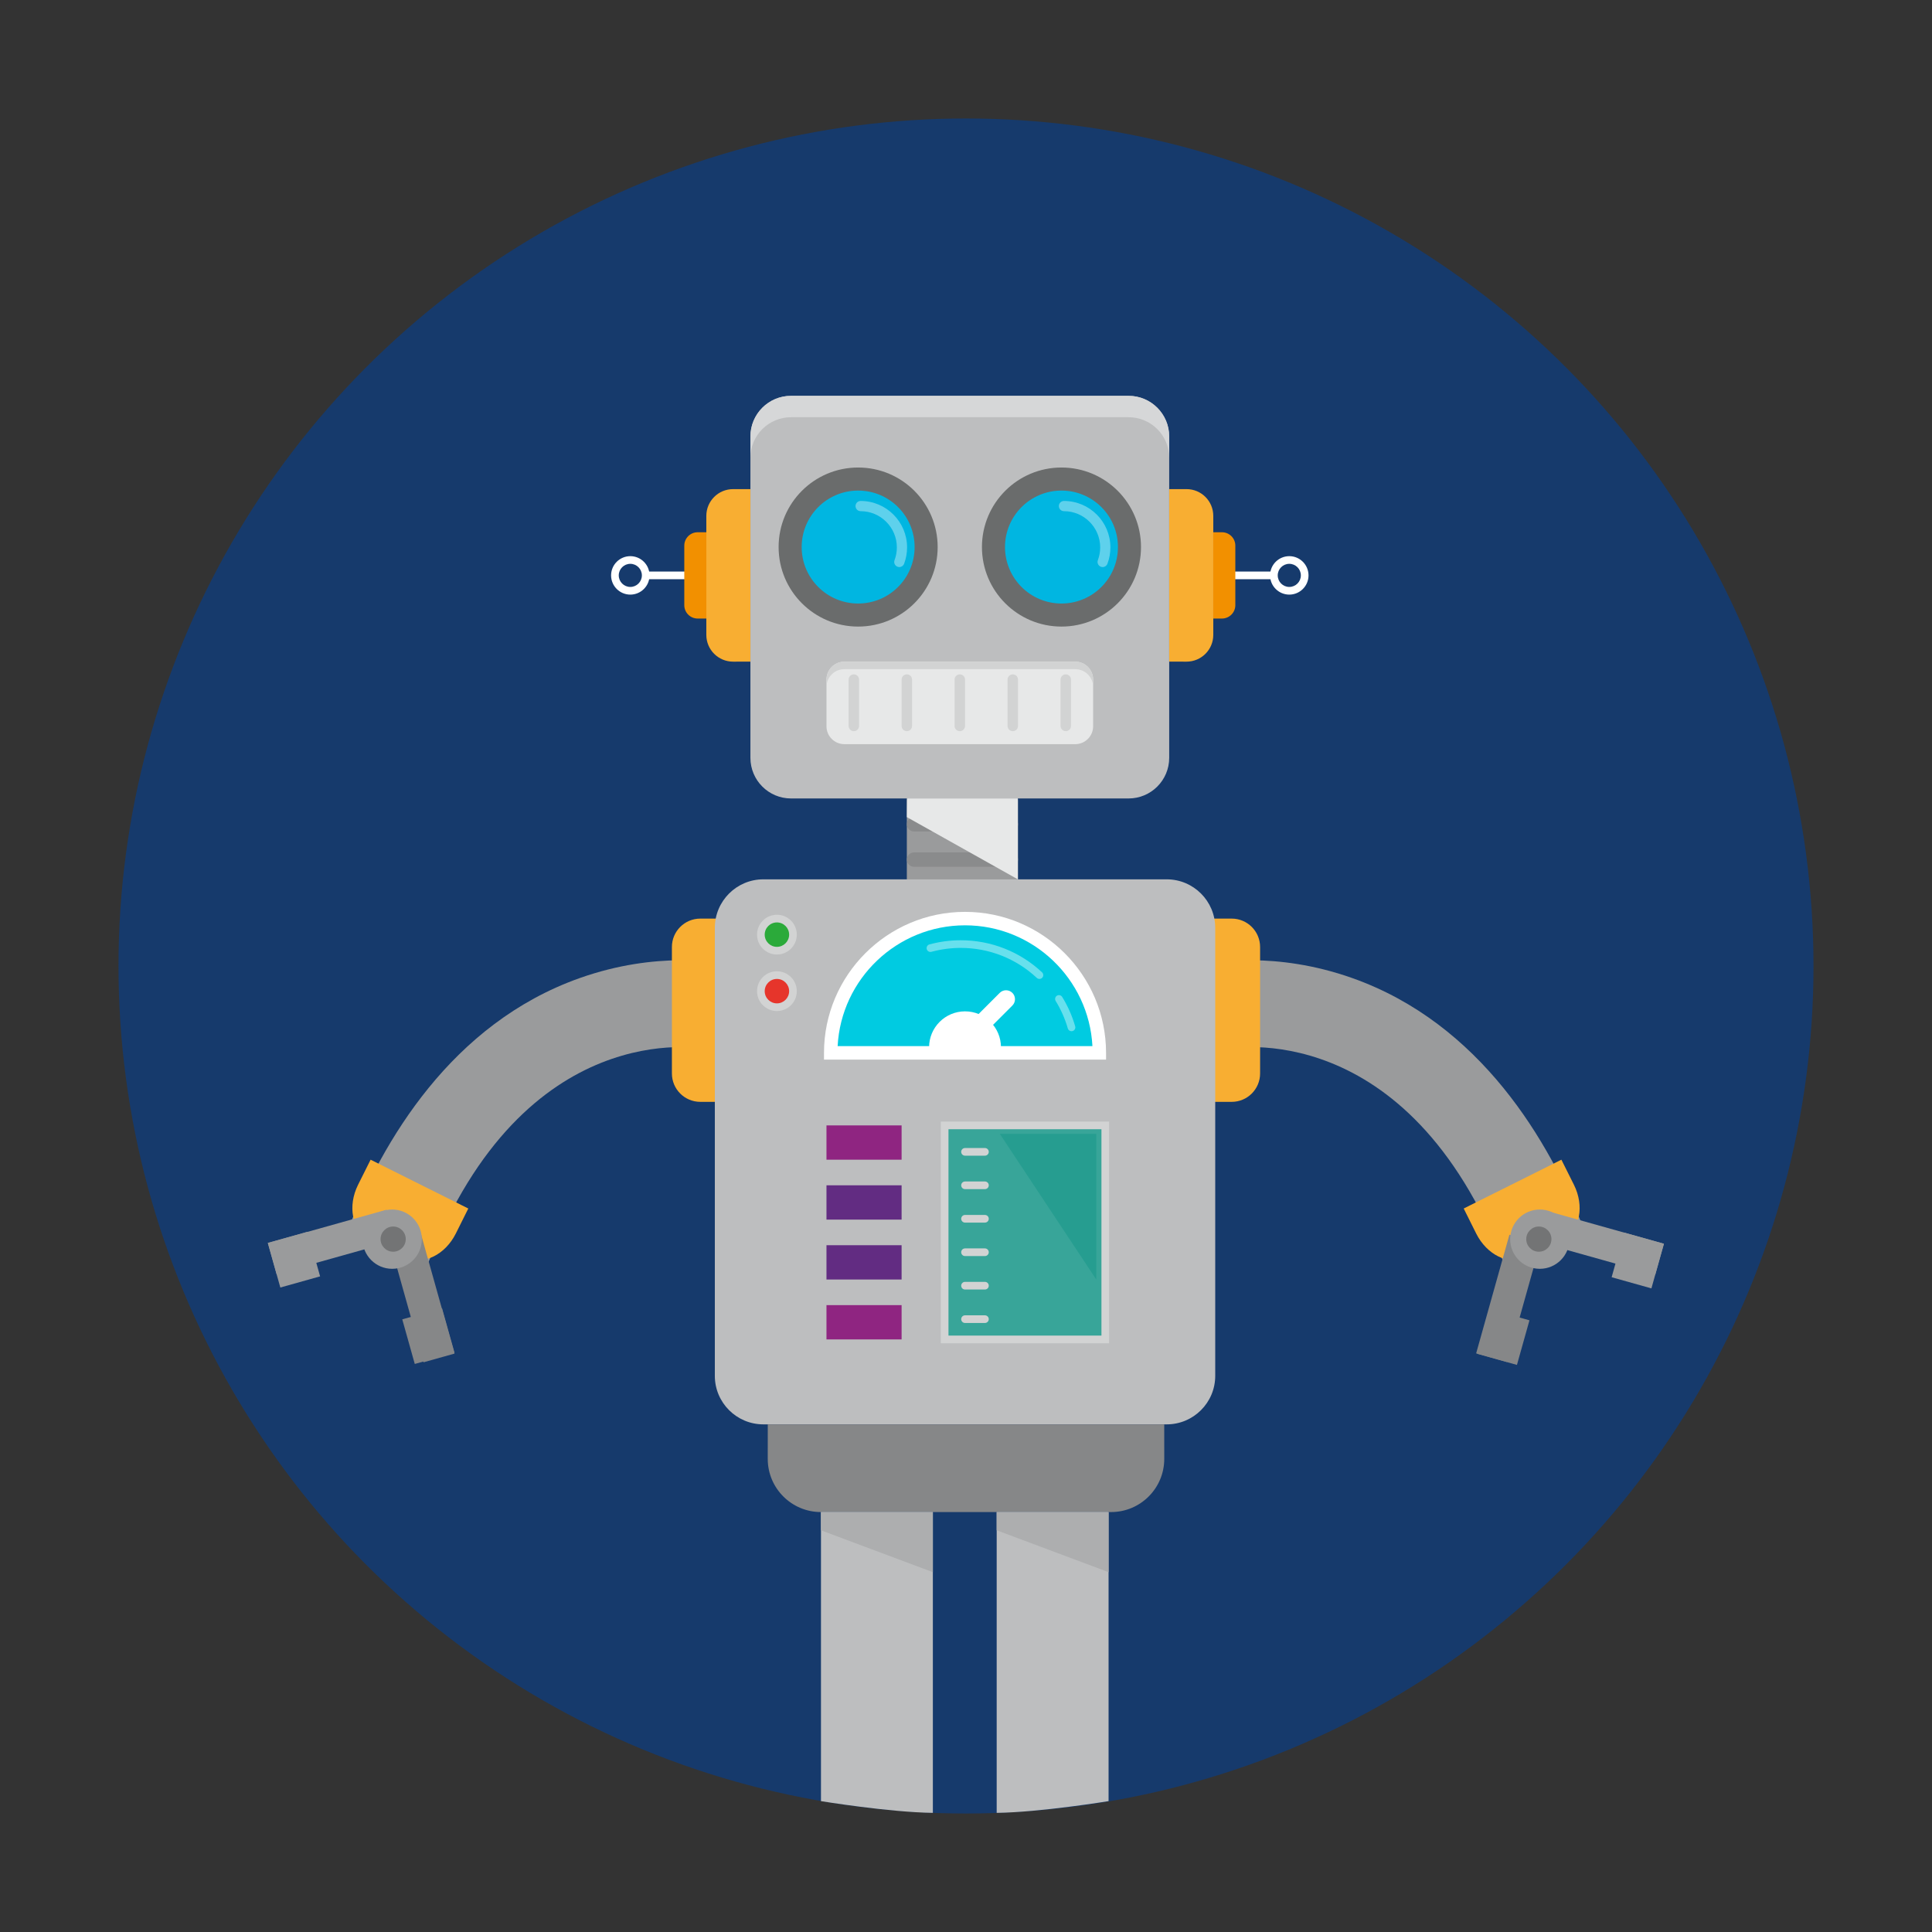 <?xml version="1.0" encoding="utf-8"?>
<!-- Generator: Adobe Illustrator 16.0.0, SVG Export Plug-In . SVG Version: 6.00 Build 0)  -->
<!DOCTYPE svg PUBLIC "-//W3C//DTD SVG 1.1 Tiny//EN" "http://www.w3.org/Graphics/SVG/1.1/DTD/svg11-tiny.dtd">
<svg version="1.1" baseProfile="tiny" id="Layer_1" xmlns="http://www.w3.org/2000/svg" xmlns:xlink="http://www.w3.org/1999/xlink"
	 x="0px" y="0px" width="300px" height="300px" viewBox="0 0 300 300" xml:space="preserve">
<rect x="0" y="0" width="300" height="300" fill="#333333" stroke="none"/>
<g>
	<circle fill="#163A6C" cx="150" cy="150" r="131.6"/>
	<g>
		<g>
			<path fill="#9A9B9C" d="M66.496,196.092l-12.568-4.912c5.485-14.035,16.198-32.247,36.083-39.303
				c12.042-4.271,21.612-2.389,22.664-2.161l-2.868,13.187l1.434-6.593l-1.38,6.604C108.708,162.684,81.493,157.721,66.496,196.092z
				"/>
			<path fill="#F8AE32" d="M111.603,142.641c-2.538,0-2.551-0.001-2.564-0.001h-0.296c-2.436,0-4.41,1.975-4.41,4.411v19.634
				c0,2.437,1.974,4.41,4.41,4.41h0.296c0.014,0,0.027-0.001,2.564-0.001V142.641z"/>
			<path fill="#F8AE32" d="M57.547,180.077c-1.723,3.45-1.733,3.467-1.743,3.486l-0.201,0.402c-1.653,3.311-0.935,7.023,1.606,8.292
				l5.977,2.984c2.54,1.271,5.938-0.387,7.593-3.697l0.2-0.402c0.01-0.019,0.017-0.037,1.739-3.485L57.547,180.077z"/>
			<g>
				
					<rect x="63.154" y="192.006" transform="matrix(0.963 -0.27 0.27 0.963 -52.061 25.263)" fill="#868788" width="4.998" height="19.13"/>
				
					<rect x="49.027" y="183.299" transform="matrix(0.27 0.963 -0.963 0.27 223.294 91.142)" fill="#9A9B9C" width="4.998" height="19.13"/>
				<circle fill="#9A9B9C" cx="60.899" cy="192.418" r="4.603"/>
				
					<rect x="42.104" y="192.432" transform="matrix(0.27 0.963 -0.963 0.27 221.707 98.763)" fill="#9A9B9C" width="7.194" height="6.413"/>
				
					<rect x="62.988" y="204.301" transform="matrix(0.27 0.963 -0.963 0.27 248.374 87.317)" fill="#868788" width="7.194" height="6.413"/>
				<circle fill="#737475" cx="61.05" cy="192.41" r="1.956"/>
			</g>
		</g>
		<g>
			<path fill="#9A9B9C" d="M233.504,196.092c-14.997-38.371-42.214-33.408-43.365-33.178l-2.813-13.198
				c1.051-0.228,10.623-2.11,22.663,2.161c19.885,7.056,30.599,25.268,36.084,39.303L233.504,196.092z"/>
			<path fill="#F8AE32" d="M188.397,142.641c2.538,0,2.551-0.001,2.564-0.001h0.296c2.436,0,4.41,1.975,4.41,4.411v19.634
				c0,2.437-1.974,4.41-4.41,4.41h-0.296c-0.014,0-0.027-0.001-2.564-0.001V142.641z"/>
			<path fill="#F8AE32" d="M242.453,180.077c1.723,3.45,1.733,3.467,1.742,3.486l0.202,0.402c1.653,3.311,0.935,7.023-1.606,8.292
				l-5.976,2.984c-2.54,1.271-5.938-0.387-7.593-3.697l-0.2-0.402c-0.01-0.019-0.017-0.037-1.739-3.485L242.453,180.077z"/>
			<g>
				
					<rect x="231.848" y="192.006" transform="matrix(-0.963 -0.27 0.27 -0.963 405.456 459.002)" fill="#868788" width="4.998" height="19.13"/>
				
					<rect x="245.974" y="183.299" transform="matrix(-0.27 0.963 -0.963 -0.27 501.301 5.745)" fill="#9A9B9C" width="4.998" height="19.13"/>
				<circle fill="#9A9B9C" cx="239.101" cy="192.418" r="4.603"/>
				
					<rect x="250.702" y="192.432" transform="matrix(-0.27 0.963 -0.963 -0.27 511.374 3.662)" fill="#9A9B9C" width="7.194" height="6.413"/>
				
					<rect x="229.818" y="204.301" transform="matrix(-0.27 0.963 -0.963 -0.27 496.286 38.863)" fill="#868788" width="7.194" height="6.413"/>
				<circle fill="#737475" cx="238.95" cy="192.41" r="1.956"/>
			</g>
		</g>
		<rect x="100.266" y="88.75" fill="#FFFFFF" width="7.702" height="1.19"/>
		<path fill="#FFFFFF" d="M97.875,92.331c-1.646,0-2.985-1.339-2.985-2.986c0-1.646,1.339-2.984,2.985-2.984
			s2.985,1.339,2.985,2.984C100.861,90.992,99.521,92.331,97.875,92.331z M97.875,87.551c-0.99,0-1.795,0.805-1.795,1.794
			c0,0.99,0.805,1.795,1.795,1.795s1.795-0.806,1.795-1.795C99.67,88.356,98.865,87.551,97.875,87.551z"/>
		<rect x="190.109" y="88.75" fill="#FFFFFF" width="7.702" height="1.19"/>
		<path fill="#FFFFFF" d="M200.201,92.331c-1.646,0-2.985-1.339-2.985-2.986c0-1.646,1.339-2.984,2.985-2.984
			s2.985,1.339,2.985,2.984C203.187,90.992,201.847,92.331,200.201,92.331z M200.201,87.551c-0.99,0-1.795,0.805-1.795,1.794
			c0,0.99,0.805,1.795,1.795,1.795s1.795-0.806,1.795-1.795C201.996,88.356,201.191,87.551,200.201,87.551z"/>
		<g>
			<path fill="#9A9B9C" d="M158.076,144.996c0,1.535-1.243,2.778-2.778,2.778H143.59c-1.534,0-2.778-1.244-2.778-2.778v-20.652
				c0-1.536,1.244-2.779,2.778-2.779h11.708c1.535,0,2.778,1.244,2.778,2.779V144.996z"/>
			<path fill="#8A8B8C" d="M158.076,127.995c0,0.616-0.499,1.115-1.115,1.115h-15.034c-0.616,0-1.115-0.499-1.115-1.115l0,0
				c0-0.617,0.5-1.117,1.115-1.117h15.034C157.577,126.878,158.076,127.377,158.076,127.995L158.076,127.995z"/>
			<path fill="#8A8B8C" d="M158.076,133.479c0,0.616-0.499,1.115-1.115,1.115h-15.034c-0.616,0-1.115-0.5-1.115-1.115l0,0
				c0-0.617,0.5-1.116,1.115-1.116h15.034C157.577,132.362,158.076,132.861,158.076,133.479L158.076,133.479z"/>
			<path fill="#8A8B8C" d="M158.076,138.961c0,0.616-0.499,1.116-1.115,1.116h-15.034c-0.616,0-1.115-0.5-1.115-1.116l0,0
				c0-0.615,0.5-1.115,1.115-1.115h15.034C157.577,137.846,158.076,138.346,158.076,138.961L158.076,138.961z"/>
			<path fill="#8A8B8C" d="M158.076,144.445c0,0.616-0.499,1.115-1.115,1.115h-15.034c-0.616,0-1.115-0.5-1.115-1.115l0,0
				c0-0.617,0.5-1.116,1.115-1.116h15.034C157.577,143.329,158.076,143.828,158.076,144.445L158.076,144.445z"/>
		</g>
		<path fill="#BDBEBF" d="M181.553,117.676c0,3.484-2.825,6.309-6.309,6.309h-52.412c-3.484,0-6.308-2.825-6.308-6.309V67.773
			c0-3.483,2.824-6.308,6.308-6.308h52.412c3.484,0,6.309,2.825,6.309,6.308V117.676z"/>
		<path fill="#BDBEBF" d="M188.7,213.637c0,4.163-3.375,7.537-7.538,7.537h-62.625c-4.163,0-7.538-3.374-7.538-7.537v-69.558
			c0-4.163,3.375-7.537,7.538-7.537h62.625c4.163,0,7.538,3.374,7.538,7.537V213.637z"/>
		<path fill="#D6D7D8" d="M175.244,61.466h-52.412c-3.484,0-6.308,2.825-6.308,6.308v3.321c0-3.485,2.824-6.309,6.308-6.309h52.412
			c3.484,0,6.309,2.824,6.309,6.309v-3.321C181.553,64.291,178.728,61.466,175.244,61.466z"/>
		<g>
			<g>
				<circle fill="#6A6C6C" cx="133.251" cy="84.945" r="12.349"/>
				<circle fill="#00B6E1" cx="133.252" cy="84.945" r="8.769"/>
				<path fill="#5ED1EC" d="M139.646,88.054c-0.093,0-0.188-0.017-0.28-0.051c-0.41-0.155-0.617-0.613-0.462-1.023
					c0.238-0.631,0.359-1.297,0.359-1.979c0-3.102-2.523-5.625-5.624-5.625c-0.438,0-0.794-0.355-0.794-0.794
					s0.355-0.794,0.794-0.794c3.977,0,7.212,3.235,7.212,7.212c0,0.875-0.155,1.729-0.461,2.54
					C140.268,87.858,139.966,88.054,139.646,88.054z"/>
			</g>
			<g>
				<circle fill="#6A6C6C" cx="164.825" cy="84.945" r="12.349"/>
				<circle fill="#00B6E1" cx="164.825" cy="84.945" r="8.769"/>
				<path fill="#5ED1EC" d="M171.219,88.054c-0.093,0-0.188-0.017-0.28-0.051c-0.41-0.155-0.617-0.613-0.462-1.023
					c0.238-0.631,0.359-1.297,0.359-1.979c0-3.102-2.522-5.625-5.624-5.625c-0.438,0-0.794-0.355-0.794-0.794
					s0.355-0.794,0.794-0.794c3.976,0,7.211,3.235,7.211,7.212c0,0.875-0.155,1.729-0.461,2.54
					C171.841,87.858,171.54,88.054,171.219,88.054z"/>
			</g>
		</g>
		<path fill="#E7E8E8" d="M169.742,112.774c0,1.535-1.243,2.778-2.778,2.778h-35.851c-1.535,0-2.778-1.243-2.778-2.778v-7.254
			c0-1.534,1.243-2.776,2.778-2.776h35.851c1.535,0,2.778,1.243,2.778,2.776V112.774z"/>
		<path fill="#D2D3D3" d="M166.963,102.744h-35.851c-1.535,0-2.778,1.243-2.778,2.776v1.166c0-1.535,1.243-2.778,2.778-2.778h35.851
			c1.535,0,2.778,1.243,2.778,2.778v-1.166C169.742,103.986,168.499,102.744,166.963,102.744z"/>
		<g>
			<path fill="#D2D3D3" d="M133.397,112.724c0,0.449-0.363,0.812-0.812,0.812l0,0c-0.448,0-0.811-0.364-0.811-0.812v-7.199
				c0-0.447,0.363-0.811,0.811-0.811l0,0c0.449,0,0.812,0.364,0.812,0.811V112.724z"/>
			<path fill="#D2D3D3" d="M141.624,112.724c0,0.449-0.364,0.812-0.812,0.812l0,0c-0.448,0-0.811-0.364-0.811-0.812v-7.199
				c0-0.447,0.363-0.811,0.811-0.811l0,0c0.448,0,0.812,0.364,0.812,0.811V112.724z"/>
			<path fill="#D2D3D3" d="M149.85,112.724c0,0.449-0.364,0.812-0.812,0.812l0,0c-0.449,0-0.812-0.364-0.812-0.812v-7.199
				c0-0.447,0.364-0.811,0.812-0.811l0,0c0.448,0,0.812,0.364,0.812,0.811V112.724z"/>
			<path fill="#D2D3D3" d="M158.076,112.724c0,0.449-0.363,0.812-0.811,0.812l0,0c-0.448,0-0.812-0.364-0.812-0.812v-7.199
				c0-0.447,0.363-0.811,0.812-0.811l0,0c0.448,0,0.811,0.364,0.811,0.811V112.724z"/>
			<path fill="#D2D3D3" d="M166.303,112.724c0,0.449-0.363,0.812-0.812,0.812l0,0c-0.449,0-0.812-0.364-0.812-0.812v-7.199
				c0-0.447,0.363-0.811,0.812-0.811l0,0c0.448,0,0.812,0.364,0.812,0.811V112.724z"/>
		</g>
		<path fill="#F8AE32" d="M116.524,75.951c-2.39,0-2.401-0.001-2.415-0.001h-0.279c-2.293,0-4.152,1.859-4.152,4.152v18.487
			c0,2.292,1.859,4.151,4.152,4.151h0.279c0.013,0,0.025-0.002,2.415-0.002V75.951z"/>
		<path fill="#F29000" d="M109.679,82.648c-1.194,0-1.201-0.001-1.207-0.001h-0.139c-1.147,0-2.077,0.93-2.077,2.077v9.246
			c0,1.147,0.929,2.077,2.077,2.077h0.139c0.006,0,0.013-0.001,1.207-0.001V82.648z"/>
		<path fill="#F8AE32" d="M181.553,75.951c2.389,0,2.401-0.001,2.413-0.001h0.279c2.293,0,4.152,1.859,4.152,4.152v18.487
			c0,2.292-1.858,4.151-4.152,4.151h-0.279c-0.012,0-0.024-0.002-2.413-0.002V75.951z"/>
		<path fill="#F29000" d="M188.397,82.648c1.195,0,1.201-0.001,1.208-0.001h0.14c1.146,0,2.076,0.93,2.076,2.077v9.246
			c0,1.147-0.929,2.077-2.076,2.077h-0.14c-0.006,0-0.013-0.001-1.208-0.001V82.648z"/>
		<polygon fill="#E7E8E8" points="140.838,123.985 158.051,123.985 158.051,136.542 140.812,126.878 		"/>
		<g>
			<g>
				<path fill="#00CBE1" d="M170.705,163.489c-0.003-11.515-9.338-20.85-20.854-20.85s-20.852,9.334-20.855,20.85H170.705z"/>
				<path fill="#FFFFFF" d="M171.75,164.533H127.95l0-1.045c0.003-12.072,9.827-21.894,21.899-21.894s21.896,9.821,21.899,21.894
					L171.75,164.533z M130.067,162.444h39.566c-0.548-10.437-9.213-18.761-19.783-18.761
					C139.28,143.684,130.615,152.007,130.067,162.444z"/>
			</g>
			<path fill="#67E0ED" d="M161.402,152.009c-0.146,0-0.292-0.053-0.407-0.16c-3.213-3.004-7.406-4.658-11.807-4.658
				c-1.543,0-3.076,0.204-4.554,0.606c-0.317,0.085-0.645-0.101-0.731-0.418c-0.086-0.317,0.101-0.645,0.418-0.731
				c1.581-0.429,3.218-0.647,4.867-0.647c4.704,0,9.186,1.768,12.62,4.979c0.24,0.225,0.253,0.602,0.028,0.842
				C161.72,151.946,161.562,152.009,161.402,152.009z"/>
			<path fill="#67E0ED" d="M166.382,160.128c-0.259,0-0.497-0.17-0.572-0.431c-0.43-1.498-1.065-2.934-1.886-4.268
				c-0.172-0.28-0.085-0.646,0.195-0.819c0.28-0.172,0.647-0.084,0.819,0.195c0.878,1.426,1.557,2.961,2.017,4.563
				c0.091,0.316-0.092,0.646-0.408,0.737C166.492,160.12,166.437,160.128,166.382,160.128z"/>
			<path fill="#FFFFFF" d="M155.43,162.623c0-3.082-2.499-5.581-5.58-5.581c-3.082,0-5.58,2.499-5.581,5.581H155.43z"/>
			<path fill="#FFFFFF" d="M149.85,162.912c-0.355,0-0.711-0.136-0.982-0.407c-0.542-0.542-0.542-1.422,0-1.965l6.368-6.367
				c0.543-0.542,1.422-0.542,1.965,0c0.542,0.542,0.542,1.422,0,1.965l-6.368,6.367C150.561,162.776,150.206,162.912,149.85,162.912
				z"/>
		</g>
		<g>
			<circle fill="#2BAA3A" cx="120.639" cy="145.131" r="2.492"/>
			<path fill="#D2D3D3" d="M120.64,148.218c-1.703,0-3.087-1.385-3.087-3.087s1.385-3.087,3.087-3.087
				c1.702,0,3.087,1.385,3.087,3.087S122.342,148.218,120.64,148.218z M120.64,143.234c-1.046,0-1.897,0.851-1.897,1.896
				s0.851,1.896,1.897,1.896s1.896-0.851,1.896-1.896S121.686,143.234,120.64,143.234z"/>
		</g>
		<g>
			<circle fill="#E6352B" cx="120.639" cy="153.906" r="2.492"/>
			<path fill="#D2D3D3" d="M120.64,156.994c-1.703,0-3.087-1.385-3.087-3.087s1.385-3.087,3.087-3.087
				c1.702,0,3.087,1.385,3.087,3.087S122.342,156.994,120.64,156.994z M120.64,152.009c-1.046,0-1.897,0.851-1.897,1.897
				s0.851,1.897,1.897,1.897s1.896-0.851,1.896-1.897S121.686,152.009,120.64,152.009z"/>
		</g>
		<path fill="#868788" d="M119.219,221.174c0,4.753-0.004,4.778-0.004,4.804v0.554c0,4.562,3.699,8.26,8.264,8.26h45.044
			c4.566,0,8.262-3.697,8.262-8.26v-0.554c0-0.026-0.002-0.051-0.002-4.804H119.219z"/>
		<path fill="#BDBEBF" d="M127.479,234.792v44.887c0,0,10.582,1.732,17.375,1.821v-46.708H127.479z"/>
		<path fill="#BDBEBF" d="M172.139,234.792v44.887c0,0-10.582,1.732-17.375,1.821v-46.708H172.139z"/>
		<polygon fill="#ADAEAF" points="127.479,234.792 144.853,234.792 144.853,244.125 127.479,237.625 		"/>
		<polygon fill="#ADAEAF" points="154.765,234.792 172.139,234.792 172.139,244.125 154.765,237.625 		"/>
		<rect x="128.335" y="174.751" fill="#8F2581" width="11.666" height="5.326"/>
		<rect x="128.335" y="184.054" fill="#622C82" width="11.666" height="5.326"/>
		<rect x="128.335" y="193.356" fill="#622C82" width="11.666" height="5.326"/>
		<rect x="128.335" y="202.659" fill="#8F2581" width="11.666" height="5.326"/>
		<g>
			<rect x="146.684" y="174.751" fill="#38A599" width="24.945" height="33.234"/>
			<path fill="#D2D3D3" d="M172.224,208.58h-26.135v-34.424h26.135V208.58z M147.279,207.39h23.754v-32.043h-23.754V207.39z"/>
		</g>
		<path fill="#D2D3D3" d="M152.94,179.453h-3.091c-0.329,0-0.595-0.267-0.595-0.595s0.267-0.595,0.595-0.595h3.091
			c0.329,0,0.595,0.267,0.595,0.595S153.269,179.453,152.94,179.453z"/>
		<path fill="#D2D3D3" d="M152.94,184.649h-3.091c-0.329,0-0.595-0.267-0.595-0.595s0.267-0.595,0.595-0.595h3.091
			c0.329,0,0.595,0.267,0.595,0.595S153.269,184.649,152.94,184.649z"/>
		<path fill="#D2D3D3" d="M152.94,189.845h-3.091c-0.329,0-0.595-0.267-0.595-0.595s0.267-0.595,0.595-0.595h3.091
			c0.329,0,0.595,0.267,0.595,0.595S153.269,189.845,152.94,189.845z"/>
		<path fill="#D2D3D3" d="M152.94,195.041h-3.091c-0.329,0-0.595-0.267-0.595-0.595s0.267-0.595,0.595-0.595h3.091
			c0.329,0,0.595,0.267,0.595,0.595S153.269,195.041,152.94,195.041z"/>
		<path fill="#D2D3D3" d="M152.94,200.236h-3.091c-0.329,0-0.595-0.267-0.595-0.595s0.267-0.595,0.595-0.595h3.091
			c0.329,0,0.595,0.267,0.595,0.595S153.269,200.236,152.94,200.236z"/>
		<path fill="#D2D3D3" d="M152.94,205.432h-3.091c-0.329,0-0.595-0.267-0.595-0.595s0.267-0.595,0.595-0.595h3.091
			c0.329,0,0.595,0.267,0.595,0.595S153.269,205.432,152.94,205.432z"/>
	</g>
	<polygon fill="#269D90" points="155.25,176.066 170.228,176.066 170.228,198.682 	"/>
</g>
</svg>

